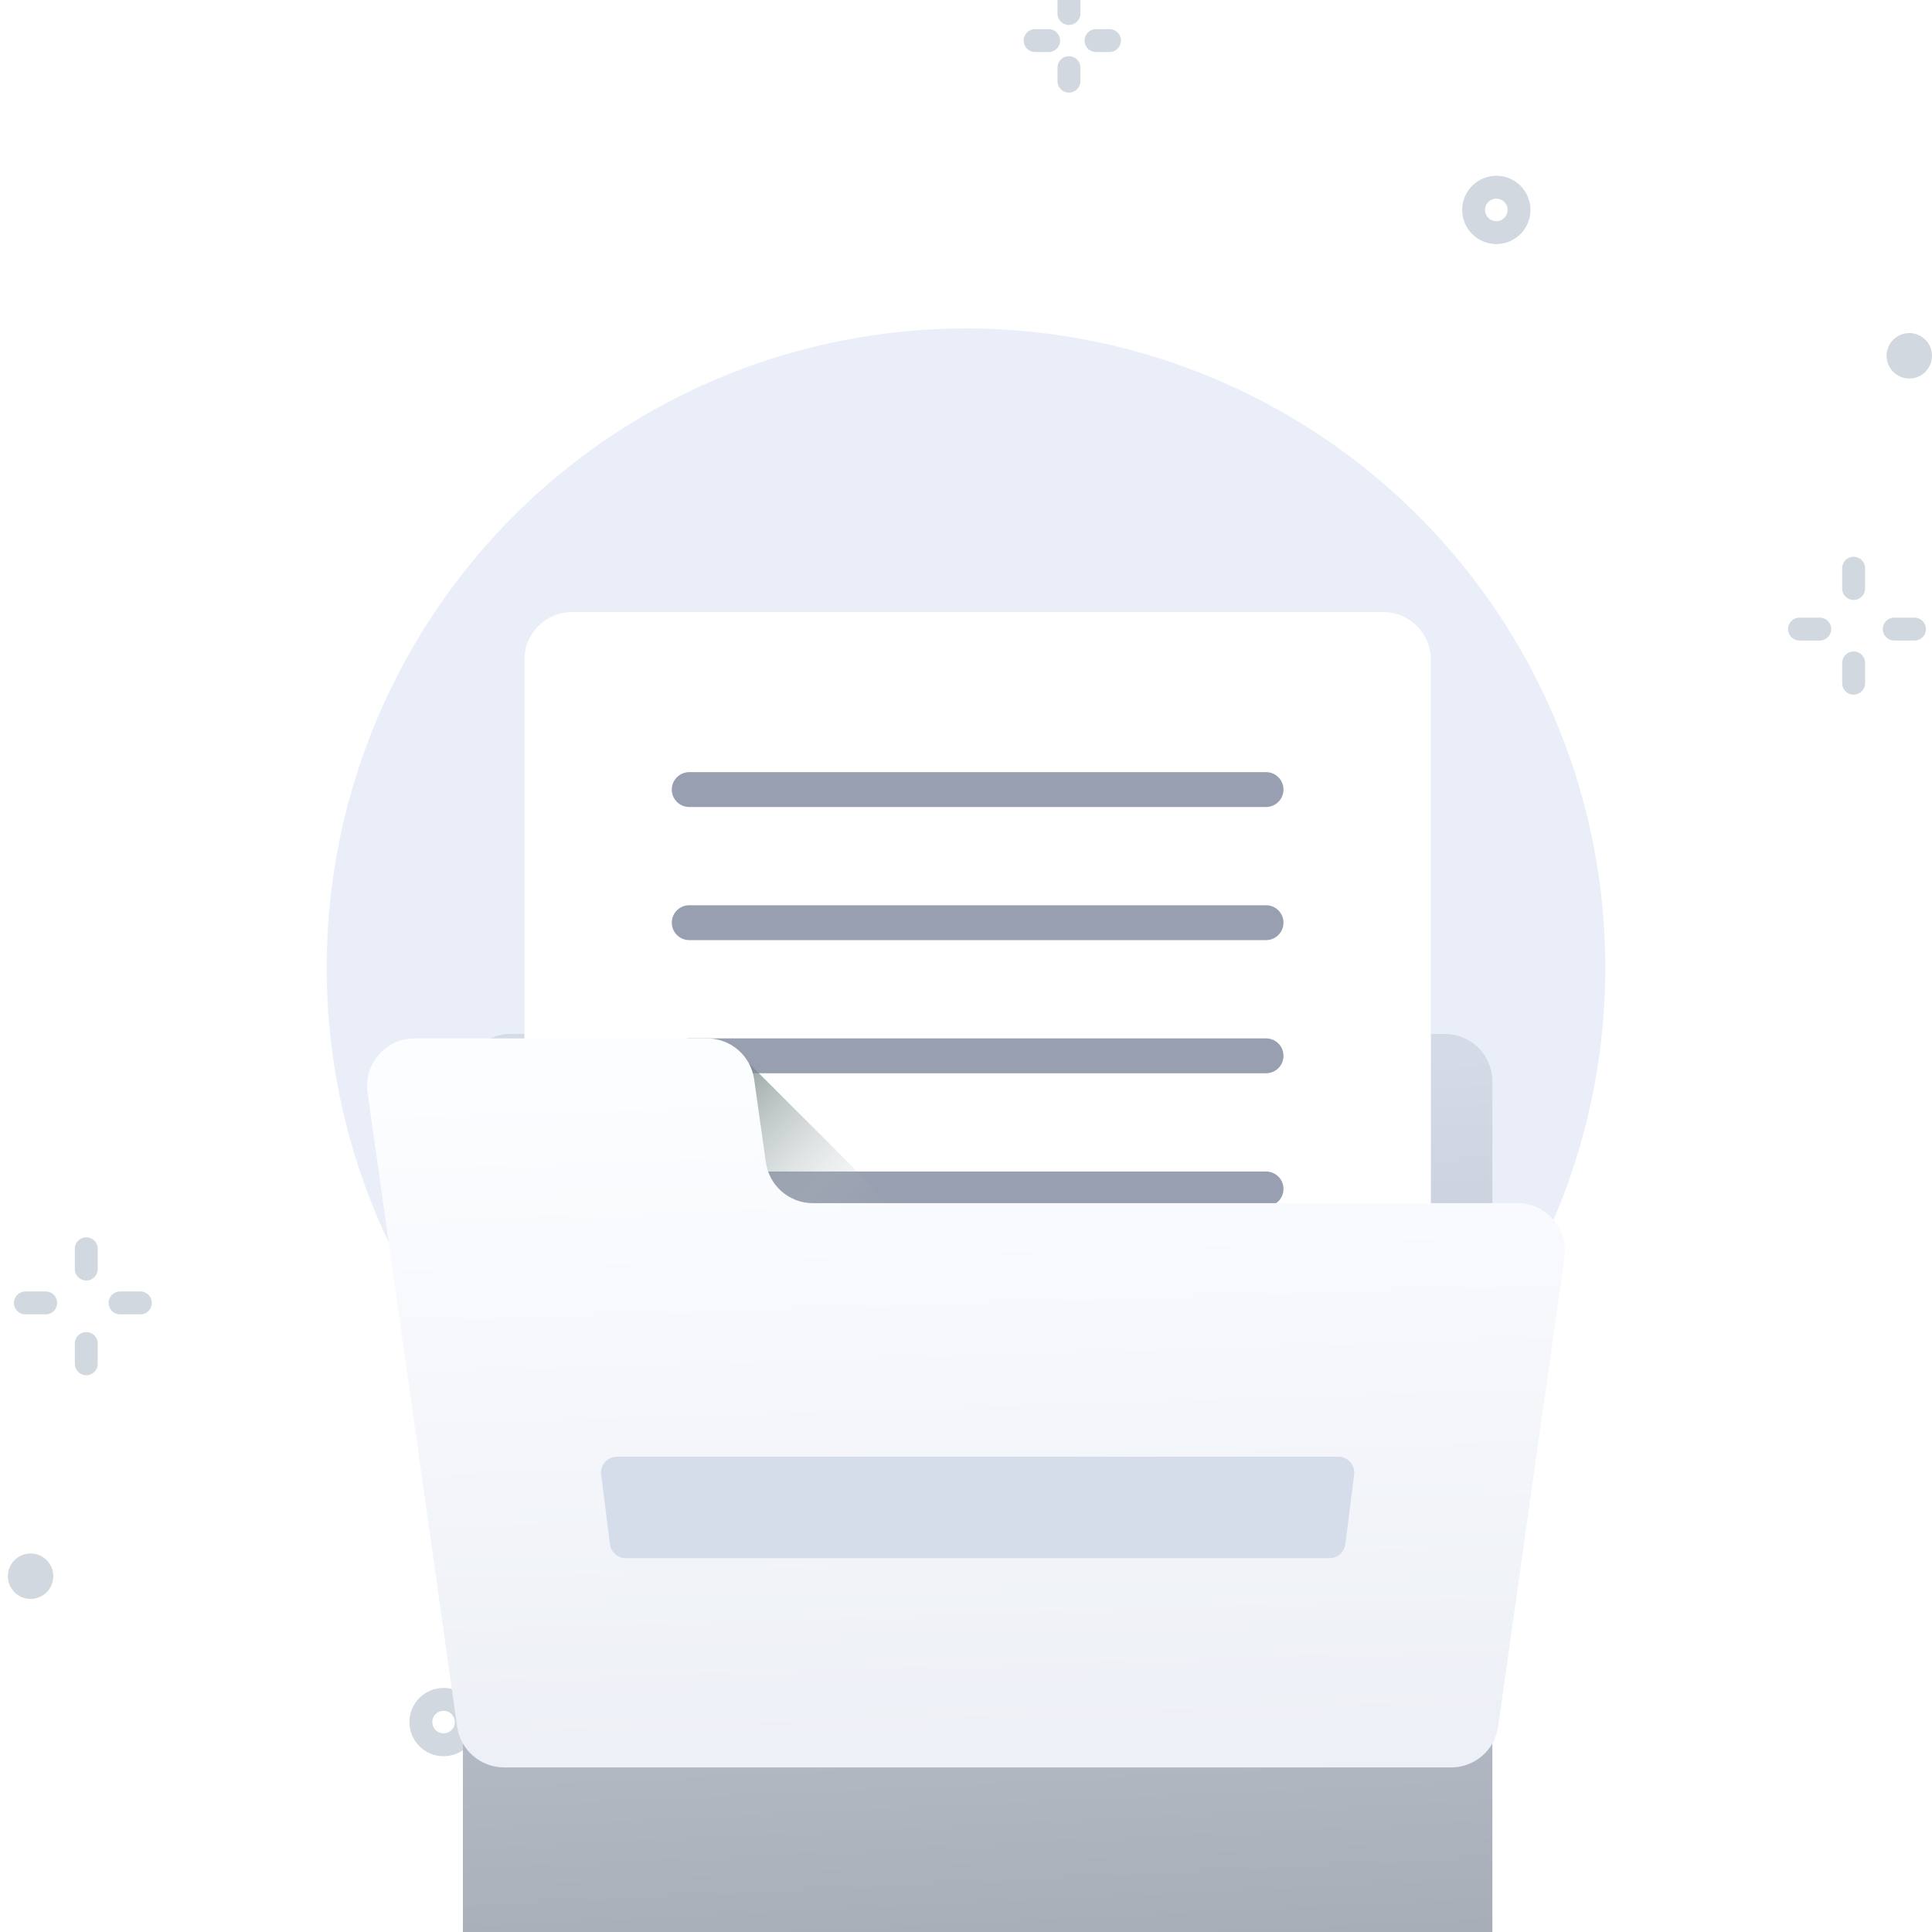 <svg width="200" height="200" viewBox="0 0 200 200" fill="none" xmlns="http://www.w3.org/2000/svg">
<g clip-path="url(#clip0_489_10810)">
<path d="M90.16 200V198.599" stroke="#D2D8DF" stroke-width="2.369" stroke-linecap="round"/>
<path d="M85.959 195.798H87.359" stroke="#D2D8DF" stroke-width="2.369" stroke-linecap="round"/>
<path d="M90.16 191.597V192.997" stroke="#D2D8DF" stroke-width="2.369" stroke-linecap="round"/>
<path d="M93.662 195.798H92.262" stroke="#D2D8DF" stroke-width="2.369" stroke-linecap="round"/>
<path d="M8.93 141.179V139.078" stroke="#D2D8DF" stroke-width="2.369" stroke-linecap="round"/>
<path d="M2.629 134.877H4.73" stroke="#D2D8DF" stroke-width="2.369" stroke-linecap="round"/>
<path d="M8.93 129.274V131.375" stroke="#D2D8DF" stroke-width="2.369" stroke-linecap="round"/>
<path d="M14.533 134.877H12.432" stroke="#D2D8DF" stroke-width="2.369" stroke-linecap="round"/>
<path fill-rule="evenodd" clip-rule="evenodd" d="M5.517 163.168C5.517 161.869 4.465 160.817 3.167 160.817C1.869 160.817 0.817 161.869 0.817 163.168C0.817 164.466 1.869 165.519 3.167 165.519C4.465 165.519 5.517 164.466 5.517 163.168Z" fill="#D1D8DF"/>
<path fill-rule="evenodd" clip-rule="evenodd" d="M48.268 178.269C48.268 176.971 47.216 175.919 45.918 175.919C44.621 175.919 43.568 176.971 43.568 178.269C43.568 179.568 44.621 180.62 45.918 180.62C47.216 180.62 48.268 179.568 48.268 178.269Z" stroke="#D2D8DF" stroke-width="2.369" stroke-linecap="round"/>
<path d="M110.657 0V1.401" stroke="#D2D8DF" stroke-width="2.369" stroke-linecap="round"/>
<path d="M114.858 4.202H113.457" stroke="#D2D8DF" stroke-width="2.369" stroke-linecap="round"/>
<path d="M110.657 8.403V7.003" stroke="#D2D8DF" stroke-width="2.369" stroke-linecap="round"/>
<path d="M107.155 4.202H108.555" stroke="#D2D8DF" stroke-width="2.369" stroke-linecap="round"/>
<path d="M191.887 58.821V60.922" stroke="#D2D8DF" stroke-width="2.369" stroke-linecap="round"/>
<path d="M198.188 65.123H196.087" stroke="#D2D8DF" stroke-width="2.369" stroke-linecap="round"/>
<path d="M191.887 70.726V68.625" stroke="#D2D8DF" stroke-width="2.369" stroke-linecap="round"/>
<path d="M186.284 65.123H188.385" stroke="#D2D8DF" stroke-width="2.369" stroke-linecap="round"/>
<path fill-rule="evenodd" clip-rule="evenodd" d="M195.3 36.832C195.3 38.131 196.352 39.183 197.65 39.183C198.948 39.183 200 38.131 200 36.832C200 35.534 198.948 34.481 197.65 34.481C196.352 34.481 195.3 35.534 195.3 36.832Z" fill="#D1D8DF"/>
<path fill-rule="evenodd" clip-rule="evenodd" d="M152.549 21.73C152.549 23.029 153.601 24.081 154.899 24.081C156.196 24.081 157.249 23.029 157.249 21.73C157.249 20.432 156.196 19.38 154.899 19.38C153.601 19.38 152.549 20.432 152.549 21.73Z" stroke="#D2D8DF" stroke-width="2.369" stroke-linecap="round"/>
<circle cx="100" cy="100.183" r="66.182" fill="#EAEEF9"/>
<g filter="url(#filter0_dd_489_10810)">
<g filter="url(#filter1_dd_489_10810)">
<path d="M149.569 60.706H52.841C51.536 60.706 50.285 61.225 49.362 62.148C48.439 63.071 47.92 64.322 47.919 65.627V154.376C47.92 155.681 48.439 156.933 49.362 157.855C50.285 158.778 51.536 159.297 52.841 159.298H149.569C150.875 159.297 152.126 158.778 153.049 157.856C153.972 156.933 154.491 155.681 154.491 154.376V65.627C154.491 64.322 153.972 63.071 153.049 62.148C152.126 61.225 150.875 60.706 149.569 60.706Z" fill="url(#paint0_linear_489_10810)"/>
</g>
<path d="M143.202 128.458H59.209C56.492 128.458 54.288 126.255 54.288 123.537V45.122C54.288 42.404 56.492 40.201 59.209 40.201H143.202C145.92 40.201 148.123 42.404 148.123 45.122V123.537C148.123 126.255 145.92 128.458 143.202 128.458Z" fill="white"/>
<path d="M132.867 58.572C132.867 57.576 132.059 56.768 131.063 56.768H71.349C70.352 56.768 69.544 57.576 69.544 58.572C69.544 59.569 70.352 60.377 71.349 60.377H131.063C132.059 60.377 132.867 59.569 132.867 58.572ZM132.867 72.352C132.867 71.355 132.059 70.547 131.063 70.547H71.349C70.352 70.547 69.544 71.355 69.544 72.352C69.544 73.348 70.352 74.156 71.349 74.156H131.063C132.059 74.156 132.867 73.348 132.867 72.352ZM132.867 86.134C132.867 85.137 132.059 84.33 131.063 84.33H71.349C70.352 84.33 69.544 85.137 69.544 86.134C69.544 87.13 70.352 87.938 71.349 87.938H131.063C132.059 87.938 132.867 87.13 132.867 86.134ZM132.867 99.913C132.867 98.917 132.059 98.109 131.063 98.109H71.349C70.352 98.109 69.544 98.917 69.544 99.913C69.544 100.91 70.352 101.718 71.349 101.718H131.063C132.059 101.718 132.867 100.91 132.867 99.913Z" fill="#989FB0"/>
<path d="M77.09 86.461L93.002 102.374H77.09V86.461Z" fill="url(#paint1_linear_489_10810)"/>
<path d="M161.951 106.998C161.951 106.998 161.951 106.998 161.951 106.999L155.089 155.568C154.746 157.996 152.668 159.8 150.216 159.8H52.194C49.742 159.8 47.664 157.996 47.321 155.568L38.049 89.939C37.631 86.976 39.93 84.329 42.922 84.329H73.194C75.646 84.329 77.724 86.133 78.067 88.561L79.282 97.156C79.625 99.584 81.703 101.388 84.155 101.388H157.079C160.07 101.388 162.369 104.035 161.951 106.998C161.951 106.998 161.951 106.998 161.951 106.998Z" fill="url(#paint2_linear_489_10810)"/>
<path d="M137.641 138.136H64.771C64.372 138.136 63.986 137.99 63.686 137.726C63.387 137.462 63.194 137.098 63.143 136.701L62.231 129.483C62.203 129.252 62.223 129.018 62.292 128.795C62.36 128.573 62.475 128.368 62.629 128.193C62.783 128.018 62.972 127.879 63.184 127.783C63.397 127.687 63.627 127.637 63.859 127.637H138.552C138.785 127.637 139.015 127.687 139.227 127.783C139.439 127.879 139.629 128.018 139.783 128.193C139.937 128.368 140.052 128.573 140.12 128.795C140.189 129.018 140.209 129.252 140.18 129.483L139.269 136.701C139.218 137.098 139.025 137.462 138.726 137.726C138.426 137.99 138.04 138.136 137.641 138.136Z" fill="#D5DDEA"/>
</g>
</g>
<defs>
<filter id="filter0_dd_489_10810" x="21.454" y="38" width="157.091" height="157.091" filterUnits="userSpaceOnUse" color-interpolation-filters="sRGB">
<feFlood flood-opacity="0" result="BackgroundImageFix"/>
<feColorMatrix in="SourceAlpha" type="matrix" values="0 0 0 0 0 0 0 0 0 0 0 0 0 0 0 0 0 0 127 0" result="hardAlpha"/>
<feMorphology radius="3.309" operator="erode" in="SourceAlpha" result="effect1_dropShadow_489_10810"/>
<feOffset dy="6.618"/>
<feGaussianBlur stdDeviation="3.309"/>
<feColorMatrix type="matrix" values="0 0 0 0 0.063 0 0 0 0 0.094 0 0 0 0 0.157 0 0 0 0.03 0"/>
<feBlend mode="normal" in2="BackgroundImageFix" result="effect1_dropShadow_489_10810"/>
<feColorMatrix in="SourceAlpha" type="matrix" values="0 0 0 0 0 0 0 0 0 0 0 0 0 0 0 0 0 0 127 0" result="hardAlpha"/>
<feMorphology radius="3.309" operator="erode" in="SourceAlpha" result="effect2_dropShadow_489_10810"/>
<feOffset dy="16.546"/>
<feGaussianBlur stdDeviation="9.927"/>
<feColorMatrix type="matrix" values="0 0 0 0 0.063 0 0 0 0 0.094 0 0 0 0 0.157 0 0 0 0.08 0"/>
<feBlend mode="normal" in2="effect1_dropShadow_489_10810" result="effect2_dropShadow_489_10810"/>
<feBlend mode="normal" in="SourceGraphic" in2="effect2_dropShadow_489_10810" result="shape"/>
</filter>
<filter id="filter1_dd_489_10810" x="31.374" y="60.706" width="139.663" height="131.683" filterUnits="userSpaceOnUse" color-interpolation-filters="sRGB">
<feFlood flood-opacity="0" result="BackgroundImageFix"/>
<feColorMatrix in="SourceAlpha" type="matrix" values="0 0 0 0 0 0 0 0 0 0 0 0 0 0 0 0 0 0 127 0" result="hardAlpha"/>
<feMorphology radius="3.309" operator="erode" in="SourceAlpha" result="effect1_dropShadow_489_10810"/>
<feOffset dy="6.618"/>
<feGaussianBlur stdDeviation="3.309"/>
<feColorMatrix type="matrix" values="0 0 0 0 0.063 0 0 0 0 0.094 0 0 0 0 0.157 0 0 0 0.03 0"/>
<feBlend mode="normal" in2="BackgroundImageFix" result="effect1_dropShadow_489_10810"/>
<feColorMatrix in="SourceAlpha" type="matrix" values="0 0 0 0 0 0 0 0 0 0 0 0 0 0 0 0 0 0 127 0" result="hardAlpha"/>
<feMorphology radius="3.309" operator="erode" in="SourceAlpha" result="effect2_dropShadow_489_10810"/>
<feOffset dy="16.546"/>
<feGaussianBlur stdDeviation="9.927"/>
<feColorMatrix type="matrix" values="0 0 0 0 0.063 0 0 0 0 0.094 0 0 0 0 0.157 0 0 0 0.08 0"/>
<feBlend mode="normal" in2="effect1_dropShadow_489_10810" result="effect2_dropShadow_489_10810"/>
<feBlend mode="normal" in="SourceGraphic" in2="effect2_dropShadow_489_10810" result="shape"/>
</filter>
<linearGradient id="paint0_linear_489_10810" x1="51.631" y1="158.131" x2="47.404" y2="68.003" gradientUnits="userSpaceOnUse">
<stop stop-color="#A8AEB8"/>
<stop offset="1" stop-color="#D4DAE6"/>
</linearGradient>
<linearGradient id="paint1_linear_489_10810" x1="87.603" y1="104.927" x2="68.37" y2="85.694" gradientUnits="userSpaceOnUse">
<stop stop-color="#C2CECE" stop-opacity="0"/>
<stop offset="0.179" stop-color="#AFBCBC" stop-opacity="0.179"/>
<stop offset="1" stop-color="#5B6A6A"/>
</linearGradient>
<linearGradient id="paint2_linear_489_10810" x1="42.318" y1="158.907" x2="40.187" y2="89.829" gradientUnits="userSpaceOnUse">
<stop stop-color="#EDF0F6"/>
<stop offset="1" stop-color="#FCFDFF"/>
</linearGradient>
<clipPath id="clip0_489_10810">
<rect width="200" height="200" fill="white"/>
</clipPath>
</defs>
</svg>
